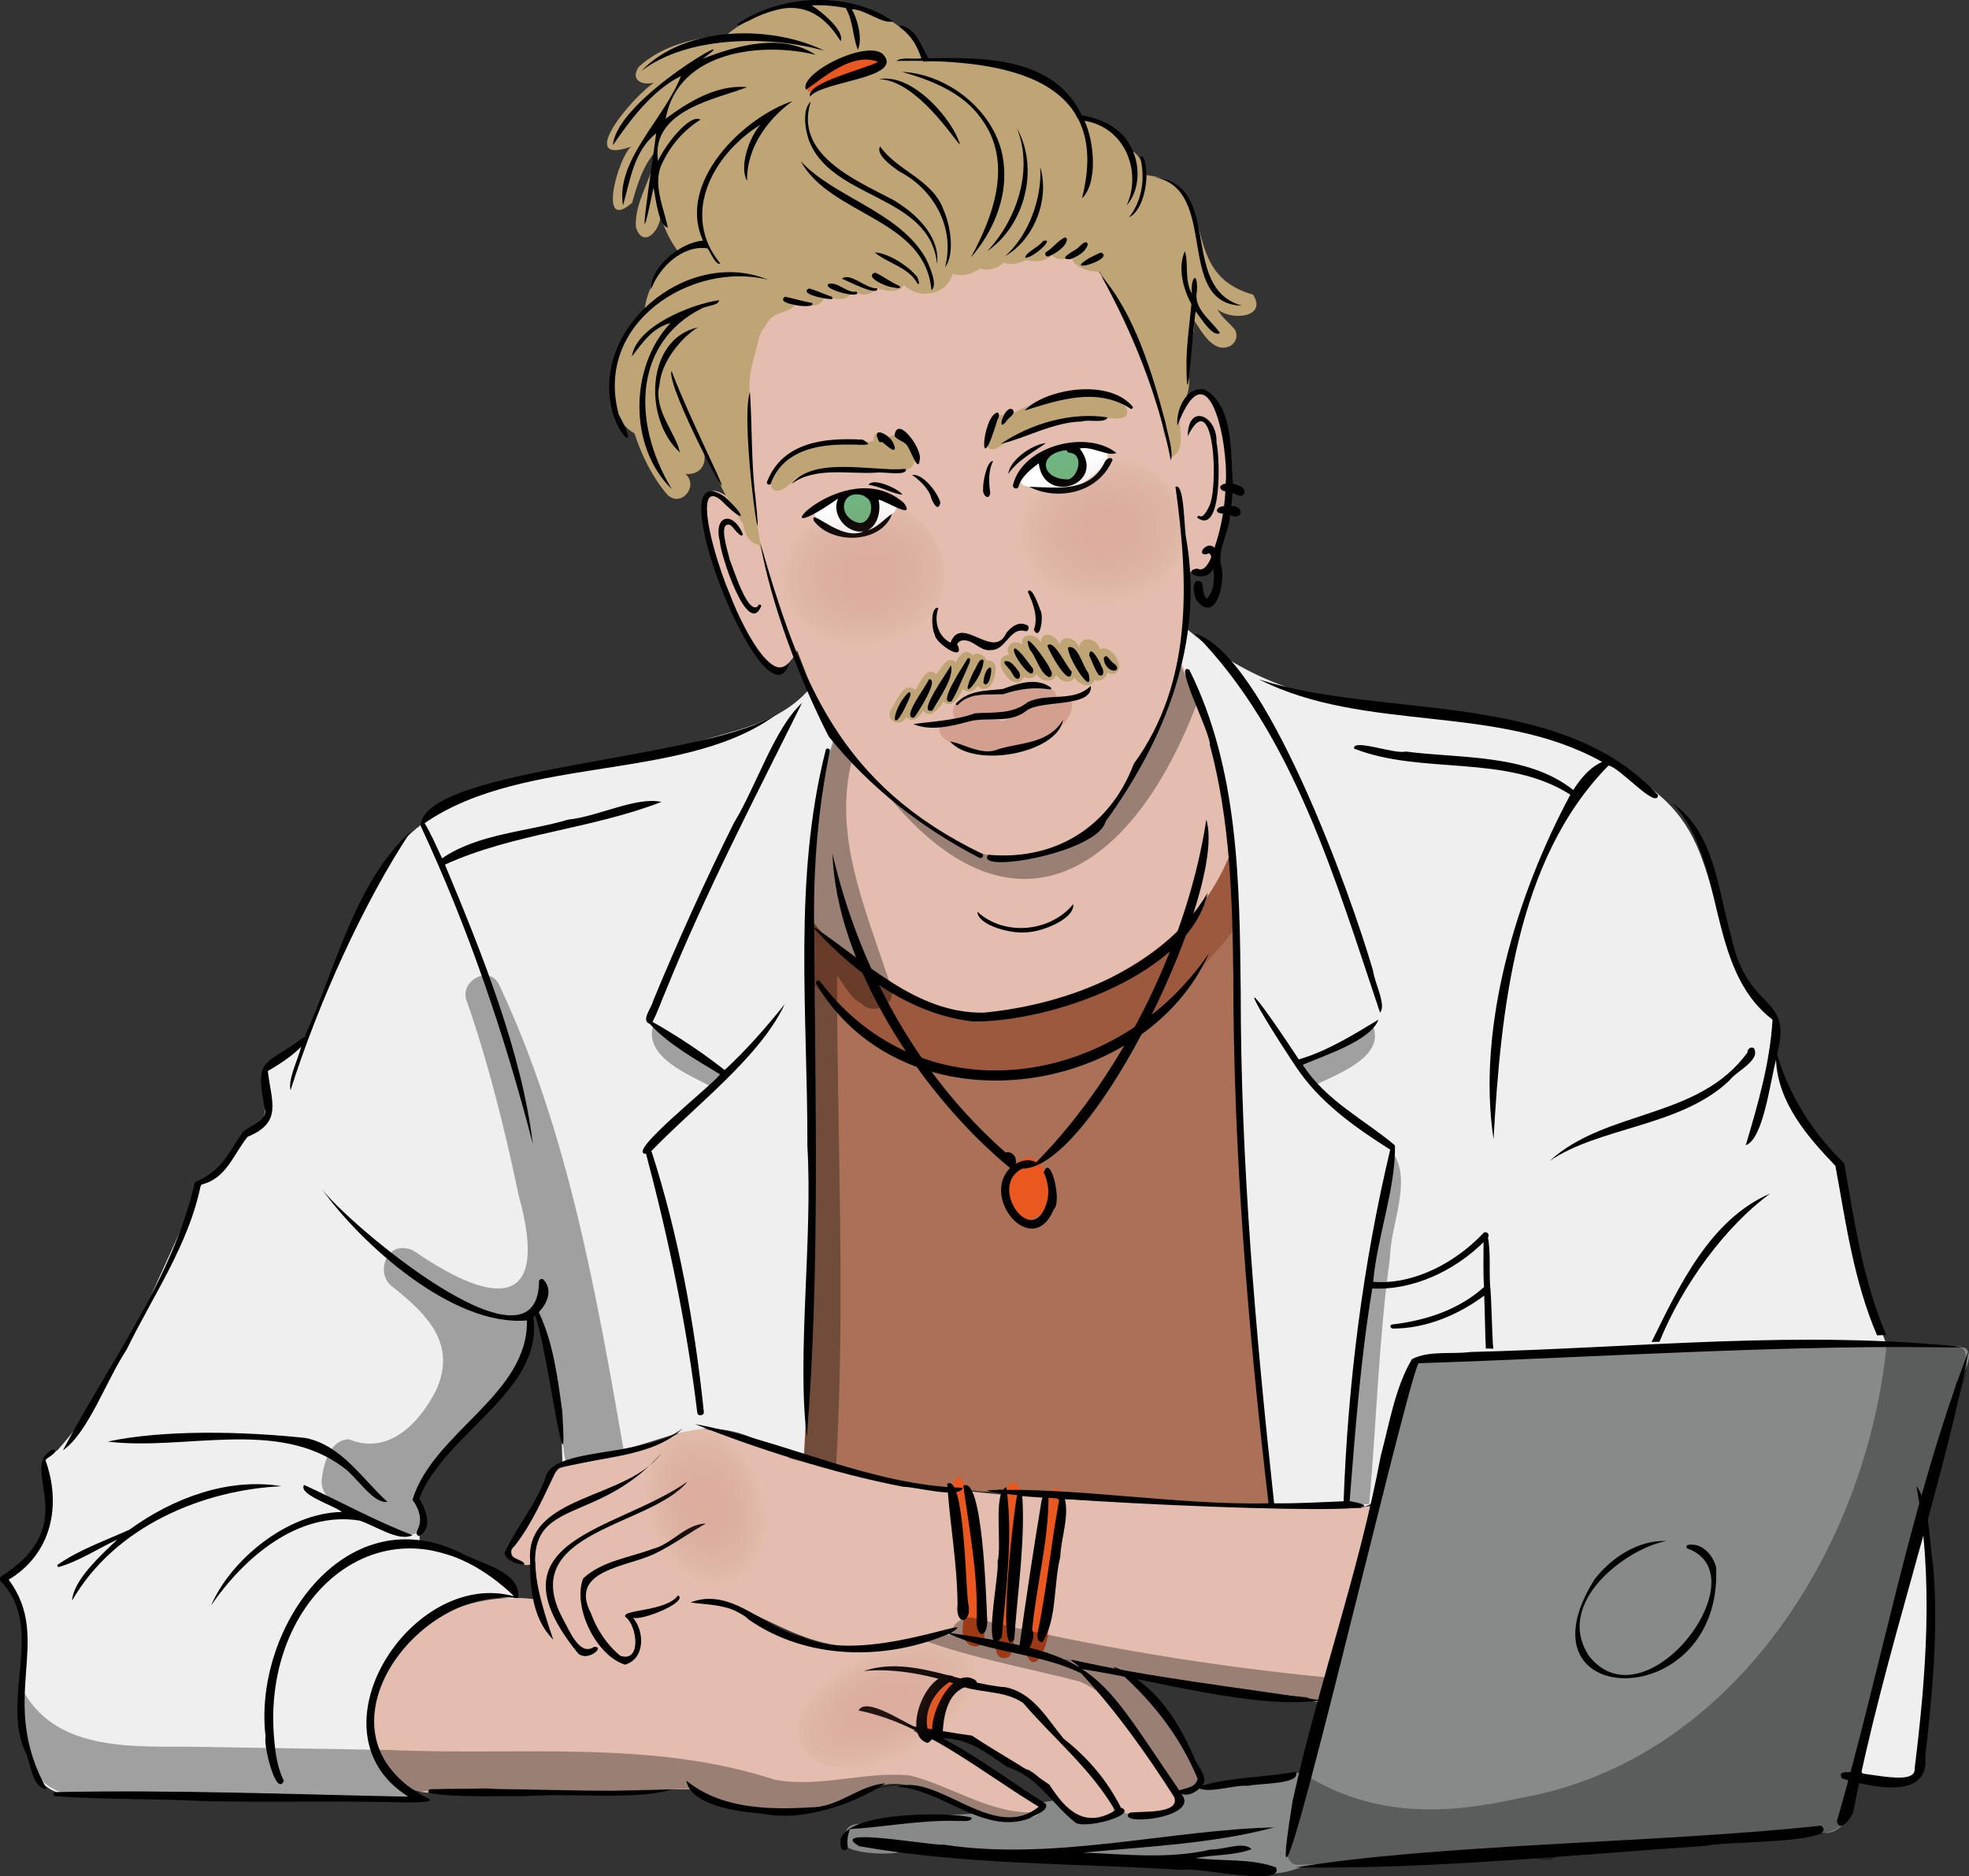 <?xml version="1.0" encoding="UTF-8"?>
<svg id="Ebene_1" data-name="Ebene 1" xmlns="http://www.w3.org/2000/svg" xmlns:xlink="http://www.w3.org/1999/xlink" viewBox="0 0 307.13 292.69">
  <rect x="0" y="0" width="307.13" height="292.69" fill="#333333" stroke="none"/>
  <defs>
    <style>
      .cls-1 {
        fill: #ea571f;
      }

      .cls-2 {
        fill: #fff;
      }

      .cls-3 {
        fill: #f2d6ca;
      }

      .cls-4 {
        fill: #efefef;
      }

      .cls-5 {
        fill: #e5bdae;
      }

      .cls-6 {
        fill: #aa7157;
      }

      .cls-7 {
        fill: #bfa576;
      }

      .cls-8 {
        fill: #d3a090;
      }

      .cls-9 {
        fill: #70b581;
      }

      .cls-10 {
        fill: #888989;
      }

      .cls-11 {
        fill: #9c593e;
      }

      .cls-12 {
        fill: #010101;
        opacity: .33;
      }

      .cls-12, .cls-13, .cls-14, .cls-15, .cls-16 {
        isolation: isolate;
      }

      .cls-13 {
        fill: url(#Unbenannter_Verlauf_4);
      }

      .cls-13, .cls-14, .cls-15, .cls-16 {
        opacity: .2;
      }

      .cls-14 {
        fill: url(#Unbenannter_Verlauf_2);
      }

      .cls-15 {
        fill: url(#Unbenannter_Verlauf_3);
      }

      .cls-16 {
        fill: url(#Unbenannter_Verlauf);
      }
    </style>
    <radialGradient id="Unbenannter_Verlauf" data-name="Unbenannter Verlauf" cx="-631.48" cy="-226.72" fx="-631.48" fy="-226.72" r="11.2" gradientTransform="translate(893.89 -292.87) rotate(-10.31) scale(1.29 -1.06)" gradientUnits="userSpaceOnUse">
      <stop offset="0" stop-color="#ba695c"/>
      <stop offset=".14" stop-color="#b8685b" stop-opacity=".98"/>
      <stop offset=".28" stop-color="#b4685a" stop-opacity=".91"/>
      <stop offset=".43" stop-color="#ae6758" stop-opacity=".8"/>
      <stop offset=".57" stop-color="#a56756" stop-opacity=".64"/>
      <stop offset=".72" stop-color="#9a6653" stop-opacity=".44"/>
      <stop offset=".87" stop-color="#8c644f" stop-opacity=".19"/>
      <stop offset=".97" stop-color="#82644c" stop-opacity="0"/>
    </radialGradient>
    <radialGradient id="Unbenannter_Verlauf_2" data-name="Unbenannter Verlauf 2" cx="-602.14" cy="-226.7" fx="-602.14" fy="-226.7" r="11.2" gradientTransform="translate(893.89 -292.87) rotate(-10.31) scale(1.29 -1.06)" gradientUnits="userSpaceOnUse">
      <stop offset="0" stop-color="#ba695c"/>
      <stop offset=".14" stop-color="#b8685b" stop-opacity=".98"/>
      <stop offset=".28" stop-color="#b4685a" stop-opacity=".91"/>
      <stop offset=".43" stop-color="#ae6758" stop-opacity=".8"/>
      <stop offset=".57" stop-color="#a56756" stop-opacity=".64"/>
      <stop offset=".72" stop-color="#9a6653" stop-opacity=".44"/>
      <stop offset=".87" stop-color="#8c644f" stop-opacity=".19"/>
      <stop offset=".97" stop-color="#82644c" stop-opacity="0"/>
    </radialGradient>
    <radialGradient id="Unbenannter_Verlauf_3" data-name="Unbenannter Verlauf 3" cx="-479.44" cy="-75.12" fx="-479.44" fy="-75.12" r="11.15" gradientTransform="translate(346.5 763.05) rotate(72.15) scale(1.2 -.84)" gradientUnits="userSpaceOnUse">
      <stop offset="0" stop-color="#ba695c"/>
      <stop offset=".14" stop-color="#b8685b" stop-opacity=".98"/>
      <stop offset=".28" stop-color="#b4685a" stop-opacity=".91"/>
      <stop offset=".43" stop-color="#ae6758" stop-opacity=".8"/>
      <stop offset=".57" stop-color="#a56756" stop-opacity=".64"/>
      <stop offset=".72" stop-color="#9a6653" stop-opacity=".44"/>
      <stop offset=".87" stop-color="#8c644f" stop-opacity=".19"/>
      <stop offset=".97" stop-color="#82644c" stop-opacity="0"/>
    </radialGradient>
    <radialGradient id="Unbenannter_Verlauf_4" data-name="Unbenannter Verlauf 4" cx="-670.03" cy="252.74" fx="-670.03" fy="252.74" r="11.21" gradientTransform="translate(-843.25 558.96) rotate(152.42) scale(1.5 -.77)" gradientUnits="userSpaceOnUse">
      <stop offset="0" stop-color="#ba695c"/>
      <stop offset=".14" stop-color="#b8685b" stop-opacity=".98"/>
      <stop offset=".28" stop-color="#b4685a" stop-opacity=".91"/>
      <stop offset=".43" stop-color="#ae6758" stop-opacity=".8"/>
      <stop offset=".57" stop-color="#a56756" stop-opacity=".64"/>
      <stop offset=".72" stop-color="#9a6653" stop-opacity=".44"/>
      <stop offset=".87" stop-color="#8c644f" stop-opacity=".19"/>
      <stop offset=".97" stop-color="#82644c" stop-opacity="0"/>
    </radialGradient>
  </defs>
  <g id="color_2" data-name="color 2">
    <path class="cls-5" d="m193.21,129.58c-.68-9.64-3.29-19.97-8.5-28.21.88-4.06.12-8.17.68-12.22,10.77,3.01,6.55-45.05-3.29-21.68-1.62-7.57-7.53-23.09-13.19-27.76-3.92-6-19.26-4.57-24.09-.3-3.67-1.38-8.68-1.31-11.35,2.21-22.88-6.16-20.61,23.82-17.15,38.31-11.02-10.91-4.64,8.03-2.47,12.76,1.39,3.86,6.36,17.02,10.5,8.78,1.46,3.71,2.79,7.6,4.35,11.37-4.75,9.46-5.43,20.5-4.16,30.88,3.31,4.83,9.92,8.19,14.93,11.77,18.36,10.72,42.59.59,51.56-17.82,1.05-1.83,4.13-6.09,2.18-8.1h0Z"/>
    <path class="cls-3" d="m134.28,284.59c-.38-.05-.75.11-1.14.14.76,1.23,3.12.8,3.35-.6-.73.19-1.46.37-2.21.47h0Z"/>
    <path class="cls-5" d="m217.78,237.37c-.34-2.33-3.77-2.83-5.6-2.11-26.96-1.16-54.76.08-81.11-5.96-34.59-10.65-12.71-6.16-43.67-.42-3.37,3.16-4.52,8.24-7.3,11.97-1.36,2.25,1.69,4.27,3.4,2.76.08,2,.22,4,.61,5.95-10.01-1.59-21.81,3.03-24.71,13.47-4.65,4.55-.57,11.08,3.33,14.88,2.84,3.55,10,.47,14.23,1.15,10.43,1.04,20.81-.04,31.27.05,5.31,4.13,13.82,4.09,20.13,2.66,4.79-.23,8.19-4.71,13.32-3.2,1.3-.06,4.3,1.51,5.99.45,1.38-1.09,3.38-2.79,2.33-4.78-1.66-2.88-5.2-2.41-7.58-4.37,21.47.74,12.55,18.09,34.79-8.82,8.9,1.52,17.67,2.97,26.69,3.7,5.69,5.19,8.82-20.69,11.12-24.47,1.49-.11,3.04-1.26,2.76-2.92h0Zm-93.66,18.4c-5.77-1.34-10.01-6.28-16.08-6.52,11.14.74,15.2,8.52,29.11,7.71-4.28,1.55-8.83.03-13.03-1.18h0Zm26.46-7.83c-.19.04-.35.1-.5.18.24-.9.42-1.72.57-2.58.39.81.93,1.57,1.68,2.09-.58.1-1.17.2-1.76.31Z"/>
  </g>
  <g id="color_3" data-name="color 3">
    <path class="cls-6" d="m197.02,190.19c-1.02-15.05-.83-29.77-.2-44.83.08-1.98-1.67-3.26-3.4-3.32.07,1.51.28,3.36,1.93,3.9,1.23,2.57-3.57-.32-2.91-3.79-.77.2-1.46.68-1.89,1.51-5.51,10.68-17.65,16.57-28.7,19.95-21.78,5.53-37.15-21.3-38.67-9.28,0,5.51,2.5,11.59.56,16.76-1.94,6.01,0,13.3.02,19.51,1.12,11.95-3.98,25.46-.67,36.89,8.37,2.15,17.03,3.55,25.4,5.1.34-.14.73-.18,1.05,0,.32-.17.69-.17,1.03-.18.47.14.62.75,1.16.88-.84-1.39,1.61-.8,2.32-.81.32-.07.64-.45.94-.11.68-.07,1.64-.14,2.09.47,12.98,1.62,26.13,1.25,39.14,2.2,1.69.51,2.52-1.27,3.64-1.98-.95-14.29-1.87-28.59-2.84-42.88h0Z"/>
    <path class="cls-11" d="m192.55,143.54c-.19-3.57-.61-7.15-.52-10.72h0c-5.46,14.09-18.04,20.35-31.53,25.01-12.29,3.93-26.46-4.92-33.72-14.07-1.62-1.55-5.05-.78-5.24,1.71,0,4.15,8.23,10.96,11.7,13.44,10.61,10.68,30.07,11.12,42.3,3.12,5.84-5.43,12.39-10.77,17.26-17.46-.11-.33-.2-.67-.26-1.03h0Z"/>
    <path class="cls-4" d="m119.08,225.06c0,.12-.02.24-.03.36.23.03.45.08.66.15,0,.1,0,.19,0,.29,1.92.48,3.71,1.14,5.66,1.44,1.32-22.07,1.41-44.18.52-66.42.83-15.11-1.08-31.14,4.34-45.62-1.47-1.3-2.41-3.29-2.85-5.18-.03,0-.07,0-.1,0-.4-.87-.73-1.78-.94-2.71-5.99,7.06-16.06,6.78-23.5,10.59-19.51,2.81-40.32,4.06-47.38,25.7-4.31,6.46-4.51,16.4-10.86,21.03-6.66,1.38-.27,9.24-5.45,11.67-1.58,1.28-2.05,2.8-3.19,4.35-1.72,2.35-5.1,3.34-5.29,5.98-6.6,13.32-11.75,28.5-21.73,39.55-6.78,3.46,5.7,8.46-7.96,20.45,1.07,1.16,1.68,2.59,2.21,4.06.02,0,.05.01.07.02,1.07,7.18-2.79,27.86,6.81,29.07,18.2-.5,36.54,1.23,54.7.42-12.78-7.1-5.07-28.57,7.52-30.15,2.55-1.41,5.2-1.06,7.92-.71-1.54-5.8-9.53-6.34-14.51-8.11-.94-2.35,1.22-5.29-1.32-7.16,3.42-10.07,20.41-18.07,17.72-28.9.39-.17.76-.34,1.1-.57,3.57,7.43,4.33,15.57,4.54,23.7,2.24-.99,4.35-.84,6.62-1.29,0-.18-.02-.36-.03-.54,9.68-1.11,14.29-6.66,24.76-1.47h0Z"/>
    <path class="cls-4" d="m293.28,207.1c-2.56-5.56-4.1-11.33-5.56-17.3.98-4.37-.32-7.38-3.42-10.74-4.21-5.22-7.68-11.3-7.64-17.88.68-3.36-2.95-5.02-4.64-7.4-8.63-20.99-2.97-27.82-28.82-38.45-21.67-6.32-40.17-1.62-58.33-17.46-.05,1.82-.33,3.62-.64,5.42,1.8,3.8,3.71,8.39,4.79,12.51.01,0,.03-.02.04-.03,1.58,4.74,2.68,9.95,3.12,15.05-.15-1.7,2.42-5.15,3.61-2.68.15.63-.83.79-.99.17-.53,0-1.25.85-1.35,1.42-.34,3.99-1.61,13.87,1.9,16.21,1.25,1.81-1.98.51-2.15-.55-.72,30.09,1.86,60.17,5.22,89.86,2.14-.22,4.29-.18,6.43-.25-.03-.15-.06-.29-.07-.44,1.57-.46,3.66.39,5.29-.14,2.48,2.13,6.99-1.04,5.08-4.28,1.68-5.71,3.34-11.96,4.97-17.76,22.01-1.63,44.01-2.89,66.21-3.01.03.07.05.14.08.21,2.59.08,5.21.27,7.79,0-.32-.87-.65-1.71-.92-2.49h0Z"/>
    <path class="cls-4" d="m301.13,248.77c-.2-3.9-.49-7.85-1.25-11.68-4.35,10.7-6.86,22.52-8.49,33.72-5.91,8.97,7.88,8.94,8.04,4.02.42-3.41.24-6.83.98-10.15,0,0,.01,0,.02,0,.17-5.33.87-10.64.7-15.91Z"/>
    <path class="cls-4" d="m200.36,127.81c-1.32-4.49-7.05-6.01-8.47-.55-.24,7.2.58,15.48,2.17,22.53,9.36,9.13,4.75-14.39,4.31-18.52,1.41-.36,2.52-1.63,1.98-3.46h0Z"/>
    <path class="cls-1" d="m163.4,184.93c-1-7.82-7.25-3.95-6.61,2.28.29,5.74,9.22,2.49,6.61-2.28Z"/>
    <g>
      <path class="cls-7" d="m119.47,50.74s.02-.02.03-.04c0,.01-.02.02-.03.03h0s0,0,0,0Z"/>
      <path class="cls-7" d="m195.49,45.97c-12.71-3.54-4.21-17.53-17.04-18.69.11-1.84-1.14-3.95-2.91-4.07-1.54-2.63-4.5-4.86-7.43-4.66-3.88-9.16-15.58-9.51-24.11-8.92-3.09-11.13-22.77-11.19-30.65-4.18-4.83.41-10.07,1.6-13.71,4.98-1.8,2.65,1.94,3.34,3.57,1.76-3.27,1.17-14.23,14.01-4.76,10.68-2.06,1.74-5.31,13.53.15,8.76.81-2.85,1.67-5.76,3.67-8.04-.28,4.05-3.31,7.61-3.09,11.82,1.1,3.42,3.67.71,3.86-1.67.64,2.09,1.6,4.06,2.93,5.74-2.98,2.11-5.15,5.56-5.45,9.1-4.73,4.12-7.53,15.69-1.55,19.02,1.11,3.45,2.8,6.84,5.15,9.6,2.15,2,4.91-1.35,2.81-3.27,2.94.22,3.66-2.46,2.35-4.65.31.64.55,1.32.83,1.98.13-.06.25-.13.37-.2,1.35,3.95,3.16,7.31,5.39,10.6.23,1.44.91,3.1,2.52,3.33.14.37.27.74.37,1.12,0,0,.02-.01.03-.02-1.22-8.11-2.61-16.29-1.77-24.51h-.05c-.42-3.07.84-6.22,1.51-9.22.01-.04.04-.08.04-.12,0,.03-.02.07-.04.12.27-.57.59-1.12.97-1.62-.01.01-.03.03-.04.04.08-.09.23-.3.07-.08,1.05-2.38,3.89-1.61,4.91-3.63,1.43.8,3.83,1.14,4.23-.95,1.41.59,3.52,1.03,4.33-.67,1.19.62,2.96.83,3.71-.54,1.35.45,3.38.95,4.34-.45,2.35,2.36,6.72,1.6,7.63-1.77,1.39.56,3.02.03,4.21-.78,1.3.39,2.74.01,3.7-.97,1.12.52,2.44.14,3.5-.39,1.44.36,2.97.29,4.08-.76.74.89,2.22.86,2.93-.05.22,1.99,2.73,2.65,4.43,2.63,4.29,6.15,7.24,13.23,8.79,20.5,1.18,1.09.77,3.62,1.38,5.19.59.96.89,2.31.78,3.39,2.85-.94,1.34-4.93,1.51-7.19.92-1.67,1.59-3.02,1.55-4.92-.35-1.38-.41-3.98.34-5.16-.06-1.51.75-2.88.32-4.34,1.29,1.83,3.12,5.49,5.84,4.08.86-.59,1.11-1.55.65-2.49-.89-1.08-2.08-1.92-2.76-3.21,2.01,1.81,7.84,1.43,5.6-2.24h0Z"/>
    </g>
    <path class="cls-1" d="m136.62,8.79c-3.52-.95-7.07,2.24-9.99,3.93.25.36-.1.78-.49.77-.17.21-.31.73.02.84,3.7-1.21,7.8-1.96,11.43-3.69.02-.74-.31-1.43-.96-1.85h0Z"/>
    <path class="cls-10" d="m304.22,210.19c-23.89-.4-48.39.34-72.48,1.63-3.13.71-9.23-.77-11.24,1.3-2.14,4.5-3.16,9.41-4.18,14.25-3.36,16.51-7.97,32.7-12.58,48.89-14.13,3.39-29.38,2.45-43.83,5.39-7.25,2.13-15.82.72-22.56,3.08-2.72-.22-6.36-1.19-5.46,3.15.96,1.4,9.73,1.9,10.37.05,16.43.46,33.07,2.46,49.67,2.3.93,1.04,2.54,1.03,3.79.89,1.58,1.92,5,.93,7,.24,20.9-3.44,42.6-2.73,63.78-4.69,5.64-.34,11.29-.69,16.93-1.04,2.65,1.32,5.97-1.88,4.35-4.61,4.86-21.8,11.78-43.87,17.42-65.48,2-1.94,3.46-6.48-.98-5.36h0Z"/>
    <path class="cls-7" d="m142.52,70.77c-.42-1.56-2.32-3.61-3.98-2.59-.7-.71-2.52-1.01-2.25.48-.2.15-.44.23-.69.27,0,0,0,0,0,.01-3.44.63-7.33-.3-10.59,1.33-2.41.68-3.79,3.02-4.81,5.11.34,2.55,3.02.37,3.86-.73,4.7-2.27,9.87-.88,14.91-1.58,2.07.11,4.13.78,3.55-2.29Z"/>
    <path class="cls-7" d="m175.53,63.43c-.58-.56-1.32-.93-2.05-1.24,0,0,0,0,0,0-2.96-1.46-5.97-.27-8.95.16h0c-2.92.41-5.91,1.27-8.01,3.32.23-3.34-2.99,2.92-2.58,3.73.57,1.61,2.48-.09,3.17-.58,3.54-2.38,8.63-3.82,12.74-3.3.51.28.97,0,1.17-.4,1.36-.21,5.97,1.19,4.51-1.69h0Z"/>
    <path class="cls-7" d="m155.26,103.87c-.13-.58-.76-.96-1.33-.82-.28-.86-1.47-1.46-2.24-.81-.91-1.33-2.2.01-2.57,1.09-1.26-1.33-2.35,1-3.07,1.86-1.54-1.54-2.53,1.44-3.29,2.43-1.91-1.58-2.97,2.03-3.87,3.21-.74,1.7,1.68,2.7,2.45,1.05.91,1.01,2.19-.03,2.66-1,1.08,1.42,2.55-.44,3.17-1.41,1.43,1.28,2.47-1.02,3.09-2.03.63.87,1.81.4,2.19-.45,1.93,1.7,3.06-1.55,2.82-3.11h0Z"/>
    <path class="cls-7" d="m174.27,102.86c-.43-.97-1.6-2.15-2.71-1.58-.36-1.68-2.99-2.34-3.25-.26-.4-1.45-2.57-2.28-3.02-.42-.39-1.61-3.01-2.46-2.92-.25-.52-1.61-3.3-1.8-2.93.24-1.11-1.07-2.86.15-2.06,1.53-3.48.39.96,6.62,2.35,3.41.6.46,1.64.29,1.99-.41.54,1.21,2.55,1.53,3.05.15.52,1.06,2.15,1.53,2.88.42.58,1.17,2.48,1.84,3.1.38.85.39,1.87-.3,1.97-1.2,1.46.94,2.35-.81,1.55-2.01Z"/>
    <path class="cls-1" d="m153.4,254c-.06-.53-.13-1.07-.21-1.6h0c0-.35-.25-.63-.6-.67-.06-.88-.12-1.77-.19-2.65.25-1.27-1.12-24.12-3.86-17.49-.57,7.22,2.49,14.79,1.63,22.24-.46,3.68,4.26,4.27,3.23.16h0Z"/>
    <path class="cls-1" d="m159.12,232.28c-1.66-2.99-3.15,1.61-2.02,3.1-.16,6.5-.02,13.29-1.75,19.54-.26,1.39-.3,4.36,1.87,3.6,1.12-.4,1.37-6.42.47-6.99.71-6.41,1.01-12.86,1.43-19.25h0Z"/>
    <path class="cls-1" d="m165.55,232.63c-4.23-3.85-3.93,22.17-5.52,25.28,1.76,4.82,4.68-4.45,3.06-5.61.67-4.3,1.41-9.34,2.03-13.68.52-1.85,1.28-4.16.43-5.99Z"/>
    <path class="cls-1" d="m150.8,262.37s-.08-.05-.12-.08c.1.1.01.02-.02,0-.71-.28-1.65-.12-2.22-.69-4.69.94-5.47,13.01-2.11,8.79-.85-3.01.9-6.94,3.76-7.56.3-.03.58-.2.72-.46Z"/>
    <g>
      <path class="cls-2" d="m139.02,80.21h0s-.02.02-.03.04c0-.01.02-.03.03-.04h0Z"/>
      <path class="cls-2" d="m139.74,78.82c-.55-1.32-3.66-2.08-3.63.03-.39.23-.6.71-.56,1.16-.27.16-.55.32-.85.43-.46.3-2.58.63-3.58.06.02,0-.06-.04-.13-.07.03-.34.16-.7.03-1.05,1.65-1.08-.7-2.9-1.68-1.41-5.62,2.17.63,5.41,3.8,5.26,2.25-.07,4.19-1.65,5.86-3.02h0s0,0,0,0c0,0,0,0,0,.01.02-.03.05-.04.08-.06-.01,0-.02,0-.03.01.55-.17.85-.82.69-1.36h0Z"/>
    </g>
    <path class="cls-2" d="m171.59,69.84c-3.2-.89-4.97.96-6.02,3.79-.67-.39-1.56,0-2.31-.02.9-.52,2.3-1.71.8-2.45-1.55-.24-6.47,2.87-4.44,4.55,2.69.74,6.17.75,8.84-.18,1.68-.74,6.53-4.52,3.12-5.69Z"/>
    <path class="cls-9" d="m135.97,77.8c-2.23-3.53-6.56,1.14-3.82,3.71,2.36,2.43,5.39-1.28,3.82-3.71Z"/>
    <path class="cls-9" d="m168.52,71.76c-.24-3.51-6.1-1.88-5.73,1.02.8,4.31,6.12,3.01,5.73-1.02Z"/>
    <path class="cls-6" d="m156.08,230.3c-.91-.79-2.26-.11-3.35-.33-.05-.31-.16-.61-.4-.83.12-.2.12-.45.07-.68v.02c-.43-1.26-2.46-.68-2.63.49-.05,1.23.79,3.35,2.15,3.53,1.6.33,5.86.41,4.16-2.22h0Z"/>
    <path class="cls-8" d="m167.16,109.26c-.64-.77-1.45-.11-2.16-.08-.74-3.85-5.87-1.76-8.41-1.25-2.62-.01-9.9.5-7.45,4.53-.08.09-.14.2-.19.3-1.12-.22-2.71.07-2.37,1.58,1.05,1.85,3.61,2.05,5.43,2.8,4.54.86,16.14-2.34,15.15-7.88h0Zm-10.7,3.2c-.8-.03-1.62-.42-2.45-.44,1.2-.04,2.43.16,3.58-.26-.32.24-.76.64-1.12.71h0Z"/>
  </g>
  <g id="color_4" data-name="color 4">
    <path class="cls-5" d="m162.59,281.45c-.92-.63-2.37-1.07-2.74-2.21-4.01-.3-11.1-9.02-13.91-4.19-8.39,4.11,17.19,12.72,16.65,6.4h0Z"/>
    <path class="cls-5" d="m186.48,275.5c-.18-.31-.42-.57-.63-.86-1.91-4.85-4.73-8.71-8.88-11.95-1.19-1.32-2.46-.19-3.45.52-.83.87-2.26.66-2.68,2.04-1.35-.28-2.86.94-2.46,2.34-.42.18-.79.47-1.04.84-2.1.16-2.21,2.76-1.15,4.07-.98-1.19-3.08-1.48-3.71.22-.88-.61-.37-1.97-1.51-2.48-4.11-1.53-3.61,4.13-.99,5.6,4.22,1.74,5.37,8.62,10.55,7.79,1.5.4,3.49-.28,3.19-2.17,1.54,2.97,12.03,2.24,9.65-2.13,2.25.79,4.46-1.77,3.11-3.86Zm-7.8-2.33c.59.44,1.24.9,1.37,1.69-.45-.57-.91-1.14-1.37-1.69Z"/>
  </g>
  <g id="lines">
    <path d="m131,117.5c-.05,0-.05.08,0,.08s.05-.08,0-.08Z"/>
    <path d="m153.16,133.16c-22.04-10.68-28.2-26.42-34.59-48.55,1.62,9.31,6.03,21.18,10.71,30.3,6.35,7.88,14.51,14.29,23.5,18.9.43.22.82-.43.38-.65Z"/>
    <path d="m185.09,84.33c-.46-1.57-.25-9.05-1.74-8.4,2.05,14.81,2.77,30.47-6.49,43.2-3.72,9.84-12.25,15.16-22.72,14.2-2.28,3.02,17.07-.27,18.32-5.2,9.25-12.74,15.31-27.85,12.62-43.81Z"/>
    <g>
      <path d="m194.05,76.37s-.12-.17-.12-.17c.02.02.04.04.06.07-.39-.51-1.09-.66-1.68-.8-.4-4.68.2-12.17-4.41-14.72-2.97-.5-4.48,3.27-4.25,5.64,4.94-12.87,8.02,3.1,7.54,9.05-.19.03-.39.05-.54.18.03-.02-.01.01-.02.02-.78.4.15,1.02.33.96.06,0,.12.01.18.03-.05.78-.11,1.55-.21,2.32-1.21.04-1.66,1.13-.17,1.17-.28,1.81-.73,3.6-1.32,5.33-1.19-1.26-3.05,1.35-1.15.98.33-.29.53.01.66.43-.4,1.02-1.11,2.39-2.23,1.83-2.69.42,1.4,2.53,2.53-.01.22,1.6.18,3.45-.99,4.69-.79-.64-.47-1.72-.8-2.51-1.76-1.19-1.41,2.35-.56,3.08,3,3.24,4.36-3.75,3.52-5.9-.44-2.65,1.33-5.03,1.45-7.69,2.04.92,2.29-1.44.19-1.42.08-.68.15-1.36.19-2.04.21.07,1.21.54,1.04.42.57.18,1.04-.43.77-.94h0Z"/>
      <path d="m190.64,75.62s-.03.02-.02.02c0,0,.01-.01.02-.02h0Z"/>
    </g>
    <path d="m189.75,69.03c.19-4.19-4.47-6.27-4.48-.99,4.11-8.37,4.92,8.33,3.26,11.1-.15.31-.86,1.74-1.36,1.36-.18-.14-.43.05-.43.25,3.93,2.89,3.56-9.5,3.01-11.71h0Z"/>
    <path d="m123.13,103.38c-5.16,6.54-17.93-31.22-10.68-25.37,3.77,3.83,4.26,2.86.6-.52-11.18-7.6,6.51,37.38,10.09,25.89h0Z"/>
    <path d="m118.75,94.49c-.09-.29-.5-.22-.51.07-1.63,1.44-3.82-5.88-4.41-7.22-.2-1.1-1.94-6.02.05-5.46.5.27,1.67,2.25,2.01,1.47-1.57-3.78-4.65-2.98-3.6,1.12.06,2,4.39,15.22,6.47,10.02Z"/>
    <path d="m170.15,106.98c-2.67,2.63-6.64,1.05-9.79,2.51-2.43,1.97-5.38,1.57-8.31,1.78-3.02,1.13-6.87,1.27-9.59,1.68,2.82,1.18,6.14.27,8.98-.49,2.91-.62,6.17.42,8.68-1.61,2.3-1.73,10.39-.4,10.03-3.87h0Z"/>
    <path d="m165.82,112.27c-2.17,3.7-6.39,3.52-10,4.56-2.59,1.2-5.5-.86-7.63-1.17,3.78,4.31,16.79,1.83,17.63-3.39Z"/>
    <path d="m163.94,107.27c-2.2-1.67-5.21-.67-7.53.21-2.55.28-5.33.16-7.26,2.22-.17.16.08.4.25.25,1.9-2.03,4.64-1.51,7.11-1.67,2.4-.81,4.8-1.15,7.31-.73.13,0,.22-.18.11-.28Z"/>
    <path d="m154.53,104.12c-.78.01-1.16,1.79-1.12,2.45.84.94,1.43-2.01,1.12-2.45h0Z"/>
    <path d="m153.4,102.96c-.7-.41-1.09,1.24-1.48,1.69-2.94,6.07,1.62.91,1.48-1.69h0Z"/>
    <path d="m150.95,102.67c-.48.9-4.89,7.31-2.57,6.77.95-1.48,1.56-3.24,2.34-4.84.12-.44,1.14-2.1.23-1.93Z"/>
    <path d="m148.33,103.78c-.45.95-5.48,7.77-2.89,7.05,1.08-1.93,3.42-5.16,2.89-7.05Z"/>
    <path d="m144.89,105.96c-.33.99-4.43,6.2-2.31,5.98.59-.7,4.05-6.18,2.31-5.98h0Z"/>
    <path d="m141.69,108.03c-2.84,2.81-2.77,7.51-.03,1.3.11-.31.77-1.53.03-1.3h0Z"/>
    <path d="m158.81,104.64c-.45-.66-1.25-1.75-2.12-1.47-.12.42.44.78.65,1.11.47.42.63,1.13,1.1,1.51.79.45.8-.77.37-1.16Z"/>
    <path d="m161.14,104.31c-.88-1.07-1.61-2.32-2.72-3.16-1.4-.11,3.05,6.03,2.72,3.16Z"/>
    <path d="m163.79,104.36c-.34-1.07-4.75-7.05-3.15-3.02,1.08,1.26,1.53,3.65,3.02,4.3.64-.15.43-.9.13-1.28Z"/>
    <path d="m167.17,104.77c-.85-.78-2.82-5.21-3.79-4.06.16.76,3.58,7.01,3.79,4.06h0Z"/>
    <path d="m169.77,104.96c-.91-1.03-1.63-4.47-3.14-3.98-.4,1.21,4.22,8.42,3.14,3.99h0Z"/>
    <path d="m171.81,103.95c-.2-.64-1.78-3.59-1.92-1.75.48,1.04.83,2.13,1.47,3.07.93.53.84-.85.45-1.32h0Z"/>
    <g>
      <path d="m174.17,103.96s0,0,0,.01c0,0,0,0,0-.01h0Z"/>
      <path d="m174.18,103.97l.06.21c-.01-.26-.22-.47-.42-.62.04.03.07.06.11.09-.27-.2-.54-.42-.75-.69l.08.1c-.08-.1-.16-.19-.24-.29.01.01.02.02.02.03-.05-.07-.1-.14-.17-.19,0,.01.01.01.02.02,0-.01-.02-.02-.03-.03,0,0,0,0,0,0-.04-.03-.07-.08-.11-.11-.06-.27-.68-.12-.56.38.03.79.82,1.83,1.67,1.72,0,0,0,0-.02,0,.34.04.57-.39.33-.64h0Z"/>
      <polygon points="172.87 102.61 172.86 102.61 172.87 102.62 172.87 102.61"/>
      <path d="m174.17,103.96s0,0,0-.01c-.03-.03-.03-.05,0,.01Z"/>
      <path d="m173.03,102.8s.04.04,0,0h0Z"/>
    </g>
    <path d="m160.2,97.53c-1.26-.7-2.49.25-3.24,1.22-2,4.4-7.01-3.05-8.7,1.51-2-1.04-2.61-3.43-1.88-5.45-1.28-.21-1.07,3.31-.57,4.19.04,1.25,4.61,4.37,3.63,1.75-.42-.31.31-.78.55-.83,1.78-.35,2.84,1.77,4.62,1.48,2.29.03,2.91-3.59,5.23-2.97.53.2.87-.64.38-.91h0Z"/>
    <path d="m162.28,95.18c-.23-.61-1.37-3.93-1.96-2.88.83,1.88,1.68,3.92.94,5.96,1.04,1.9,1.56-2.28,1.02-3.08Z"/>
    <path d="m146.68,78.39c-.5-1.75-2.86-4.61-4.42-4.3,1.2.82,2.3,1.88,2.9,3.22.13.77,1.17,2.82,1.52,1.09h0Z"/>
    <path d="m154.91,71.94c-.9-.23-1.64,3.23-1.55,4.31-.22.84.87,2.01,1.1.68-.22-1.67-.35-3.44.45-4.99h0Z"/>
    <path d="m155.6,64.34c-2.44.46-3.12,11.61-.01,1.12.22-.33.42-.85.01-1.13h0Z"/>
    <path d="m158.03,63.96c-1.25-1.17-2.78,3.92-1.04,1.74.29-.57,1.43-1.02,1.04-1.74h0Z"/>
    <path d="m176.7,63.46c-3.76-4.56-13.74-2.78-16.88.59,5.54-1.76,11.38-3.67,16.62-.25.16-.02.32-.16.26-.34h0Z"/>
    <path d="m172.79,65.11c-5.61-.89-11.98.94-16.67,4.12,3.56-.78,8.29-3.43,12.63-3.48,1.13-.39,3.56.36,4.04-.65h0Z"/>
    <path d="m143.46,71.7c.46-1.66-3.56-7.13-3.93-3.7.55.82,1.74.79,2.17,1.85.46.67,1.57,4.01,1.76,1.84h0Z"/>
    <path d="m139.6,69.9c-.03-.2-.1-.4-.19-.59,0,.01.01.03.02.04-.45-1.56-3.73-3.13-2.31-.48h0c.07.1.28.16.4.06.46.18,1.96,1.89,2.08.97h0Z"/>
    <path d="m134.54,68.58c-5.83-.34-12.45.34-14.88,6.53-.21.37.35.7.57.33,3.44-9.56,18.95-4.3,14.3-6.87h0Z"/>
    <path d="m141.3,73.14c-5.44.43-14.32-2.04-17.87,2.38,3.62-2.77,8.97-1.53,13.21-1.79,1-.2,5.01.63,4.66-.59Z"/>
    <path d="m174.16,70.67c-4.71-3.77-14.82-1.07-16.17,5.08.03.49.77.64.89.12.41-1.51,1.95-2.7,3.15-3.61.78,6.66,10.68,3.28,6.39-2.29,1.87-.45,4.29,1.28,5.74.69Zm-7.27-.04c2.15.23,1.39,3.53-.14,4.14-4.3.18-5.16-4.03-.39-4.56.07.24.27.41.54.42Z"/>
    <path d="m173.54,71.73c-.26-.61-1-.1-1.21.31-2.27,4.88-7.4,3.99-11.79,3.9,4.45,2.23,10.76,1.02,13-4.21h0Z"/>
    <path d="m163.14,69.11c-2.35.29-5.68,2.76-5.86,4.82,1.4-2.15,4.1-3.51,5.86-4.82h0Z"/>
    <path d="m141.02,78.48c-9.35-8.26-24.17,8.98-10.28-.72-1.17,2.46,1.35,5.6,4,5.11-3.5,1.72-8.52-3.86-7.79-1.62,2.88,3.81,10.56,3.51,12.18-1.06-1.26.74-2.21,2.19-3.81,2.52,1.64-.76,2.13-3.15,1.71-4.77,1.05.13,5.84,3.25,3.99.55h0Zm-6.04-.95c1.73.73.77,4.42-1.07,4.01-.14-.02-.29-.06-.43-.11-3.09-1.23-2.04-5.44,1.42-4.04.03.05.04.1.08.14h0Z"/>
    <path d="m140.77,77.15c-.8-1.03-4.71-2.71-5.28-1.51,1.71.18,3.89,1.46,5.28,1.51Z"/>
    <path d="m117.84,77.59c-.68-5.31-.51-11.63-.87-16.47-1.61,5.12,2.36,30.98.87,16.47h0Z"/>
    <path d="m111.95,74.11c-2.4-5.2-5.41-11.5-7.2-16.25-.97,2.23,10.61,23.95,7.2,16.25h0Z"/>
    <path d="m190.3,51.96c-1.41-2.09-4.23-3.76-3.59-6.62.12-3.41-1.08-1.85-.77.48-1.24-1.91-.5-5.12-1.14-6.62-1.11,2.59-.27,5.86,1.04,8.22-.26,2.95-.71,5.89-.77,8.86,0,10.66.92-4.62,1.43-7.72.79,1,2.65,4.12,3.79,3.39h0Z"/>
    <path d="m144.28,40.08c-4.27-7.16-14.17-9.3-19.39-14.94,4.72,8.54,19.39,8.89,20.4,20.11,1.08-.76-.37-3.93-1-5.17Z"/>
    <path d="m139.2,31.12c-5.83-3.07-15.35-7.02-12.74-15.27-1.32,1.17-.91,4.23-.33,5.89,3.39,9.49,18.91,8.45,20.03,19.42.52-4.31-3.37-7.98-6.96-10.04h0Z"/>
    <path d="m147.21,32.82c-1.68-4.8-7.15-6.08-9.92-9.96-.8,1.24,2,3.21,3.06,3.93,5.39,2.8,8.67,8.88,7.06,14.9,1.52-1.99.91-6.26-.19-8.86h0Z"/>
    <path d="m156.6,26c-.51-8.06-8.4-14.45-15.89-14.79,4.54,1.29,9.51,3.24,12.3,7.23,5.21,6.9,1.77,15.59-1.56,21.71,3.34-3.83,5.6-9,5.15-14.16h0Z"/>
    <path d="m158.61,19.98c2.62,6.44.06,14.18-4.59,19.18,5.87-4.04,8.12-12.93,4.59-19.18h0Z"/>
    <path d="m162.25,26.02c.34,4.72-1.72,10.62-5.45,13.92,4.53-2.58,6.98-8.94,5.44-13.92h0Z"/>
    <path d="m143.1,43.25c-1.41-1.82-4.68-3.82-6.65-3.87,2.08,1.76,5.29,2.28,6.66,4.86.52.29.08-.77-.02-.99h0Z"/>
    <path d="m140.3,44.6c-1.33-.55-2.49-1.5-3.79-2.08-1.83.67,1.71,2.17,2.54,2.27.35.02,1.76.47,1.25-.19h0Z"/>
    <path d="m136.84,44.97c-1.7.16-4.2-2.56-5.52-1.5.87.34,5.75,2.89,5.52,1.5Z"/>
    <path d="m133.59,45.49c-1.55.25-2.81-1.55-4.34-1.21-1.21.81,5.42,2.51,4.34,1.21Z"/>
    <path d="m129.76,46.3c-1.2-.41-2.37-.98-3.58-1.31-1.43.8,1.77,1.45,2.42,1.56.32,0,1.65.36,1.16-.25h0Z"/>
    <path d="m126.67,47.25c-1.42-.23-2.85-.69-4.23-.97-1.13.84,1.23,1.22,1.83,1.34.52.12,2.86.35,2.4-.36Z"/>
    <path d="m162.71,37.59c-.67.96-2.66,1.72-2.81,2.59.86.34,4.93-3.16,2.81-2.59Z"/>
    <path d="m166.42,37.34c-.02-.2-.16-.31-.37-.28-.96.42-1.82,1.63-2.82,2.22.05-.04-.05.02-.01,0-.44.29-.02.93.43.67.95-.37,2.7-1.48,2.77-2.61Z"/>
    <path d="m169.68,38.08c-.33-.91-1.39.57-1.73.74-.54.36-3.07,1.69-1.04,1.61,1.04-.32,2.5-1.14,2.77-2.35h0Z"/>
    <path d="m171.71,39.39c-.95.43-2.19.97-2.94,1.68l.07-.12c-1.55,1.46,5.04-.72,2.87-1.56h0Z"/>
    <path d="m181.78,65.88c-2.08-7.86-4.85-16.95-10.03-22.92,4.98,9.07,8.87,18.7,10.89,28.88.41-1.57-.52-4.15-.86-5.96Z"/>
    <path d="m137.79,8.51c-2.45-2.46-13.24,2.9-12.08,5.5,3.05-2.17,7.39-5.9,11.26-4.36-1.99,1.1-11.35,3.29-10.61,5.41,1.9-2.44,14.65-2.82,11.42-6.55h0Z"/>
    <path d="m149.06,20.86c-2.13-4.04-7.39-9.37-11.93-8.51,7.31.16,14.89,14.98,11.93,8.51h0Z"/>
    <path d="m176.37,22.86c-1.5-2.94-4.55-4.33-7.63-4.87-4.34-9.09-15.22-9.06-23.92-8.9-1.12-1.85-1.79-4.51-4.25-5.11-.16-.03-.32.17-.17.3,1.77,1.13,2.65,2.92,3.32,4.83-1.16.16-3.13-.24-3.88.39,14.61-.23,34.03,1.48,28.93,21.43,2.44-2.29,1.98-8.66.4-12.08,6.35,1,8.97,7.97,6.56,13.2,2.15-2.43,2.16-6.44.65-9.19Z"/>
    <path d="m178.8,26.78c-.04-.54-.22-2.85-.97-2.32.83,3.23.38,6.76-1.72,9.45,1.99-.98,2.86-4.74,2.69-7.12h0Z"/>
    <path d="m123.63,15.76c-7.57,2.5-18.15,12.63-13.97,21.78-3.67.27-8.3,4.3-8.1,7.61,1.25-3.49,4.95-6.99,8.8-6.41.5.64,1.28,2.71,2,2.37-6.27-7.63-1.2-17.02,6.26-21.67-1.83,2.06-3.34,6.65-2.09,8.77-.09-5.28,3.35-9.76,7.11-12.45Z"/>
    <path d="m119.74,43.61c-12.59-5.15-28.13,7.79-24.06,21.15,1.49,4.24,3.8,5.2.86-.03-3.98-14.35,11.35-24.04,23.2-21.11h0Z"/>
    <path d="m112.15,46.83c-4.52.66-12.93,4.12-13.58,8.77,1.67-2.17,3.17-4.46,6.02-5.21-6.44,6.8-6.56,19.35.2,25.92-6.55-10.94-5.55-23.04,4.6-28.16.69-.45,2.85-.52,2.76-1.32h0Z"/>
    <path d="m108.86,51.06c-8.2,1.85-8.47,14.4-2.81,19.51-.5-2.78-4.17-6.66-3.19-10.48.28-3.78,3.58-7.56,6-9.03h0Z"/>
    <path d="m193.71,47.68c-9.96-2.78-2.73-19.04-13.73-20.05,10.37,1.76,3.09,19.75,13.73,20.05h0Z"/>
    <path d="m128.59,7.91c-8.43-4.11-21.78-3.92-28.56,3.17,7.36-5.64,20.27-5.5,28.56-3.17h0Z"/>
    <path d="m127.26,8.58c-5.25-3.48-12.25-1.53-17.68.6,7.88-5.61-13.41,6.12-13.97,13.46,2.48-3.61,6.01-8.52,10.61-10.78-2.57,6.67-10.22,13.11-9.04,20.19,1.12-3.98,1.7-8.5,5.17-11.26-.6,4.77-3.49,23.37-.41,8.46.37,1.77.75,5.93,2.23,6.24-.66-3.2-2.44-6.88-.88-10.02,1.31-2.79,3.35-5.16,5.97-6.8-1.75-1.04-5.77,4.36-6.62,6.46-1.21-8.1,9.5-9.74,13.9-11.54-4.72-.41-9.05,2.23-12.71,4.93,1.98-10.88,15.48-11.96,23.44-9.95Z"/>
    <path d="m139.32,3.33c-6.88-4.72-17.44-4.28-24.29.41-.13.59,1.24-.36,1.6-.41,6.04-3.32,10.76-2.98,14.49,3.09.7-1.58-2.97-4.62-4.51-5.58,1.78-.09,3.56.08,5.3.4,1.18,2,1.07,4.41,1.9,6.52.74-1.54.04-4.64-.95-6.32,2.12,0,4.87,2.44,6.46,1.87h0Z"/>
    <path d="m214.17,151.41c-3.5-12.08-16.93-49.41-27.83-52.61,15.46,15.69,22.02,38.68,28.92,59.15,1.04-1.11-.87-4.7-1.09-6.54h0Z"/>
    <path d="m232.87,209.84c-.18-3.17-.19-6.67-.46-9.66-.11-2.37.1-4.85-.31-7.17.35-.47-.31-1.11-.73-.65-4.29,4.56-10.86,8.1-17.18,7.59.62-7.01,3.53-14.61,3.4-21.28-4.63-3.95-10.77-6.93-14.38-12.58,3.68-1.57,10.62-3.8,11.81-7.04-3.97,2.39-7.94,4.88-12.43,6.21-9.59-14.54-8.76-11.41-.53,1.02,3.72,5.64,9.27,9.56,14.79,13.05-4.27,17.93-6.6,36.45-7.27,54.85-3.61.15-7.22.36-10.84.32-2.88-26.54-5.22-53.16-5.21-79.88-.18-16.91-.31-34.69-8.02-50.15-2.6-1.42,3.45,10.1,3.2,11.73,3.16,11.71,3.53,23.92,3.66,35.98.01,27.52,2.29,55,5.5,82.32-14.36.31-30.34-2.57-43.86-2.04,2.27,1.62,72.16,4.65,56.51,1.69.88-11.08,1.71-22.18,3.53-33.16,6.41.31,12.84-2.78,17.36-7.23,0,2.33-.08,4.68.07,7-3.95,3.58-9.16,5.24-14.36,5.85-.38.09-.25.59.09.63,5.14.02,10.2-2.09,14.3-5.14.11,2.77.13,5.5.25,8.26.39-.01.78,0,1.16.02,0-.19-.01-.37-.02-.56h0Z"/>
    <path d="m103.88,154.48c6.22-15.33,13.88-30.06,21.22-44.83-4.31,3.95-7.12,12.97-10.63,18.73-4.53,9.1-8.71,18.37-12.6,27.76-.2,1-1.95,3.08-.54,3.55,2.91,3.21,7.25,5.61,10.98,7.89-.86,1.42-14.96,12.47-11.54,12.39,3.53,13.29,6.35,26.77,8,40.43.1.58,1.05.44,1.02-.14-1.43-13.75-3.93-27.56-8.18-40.72,6.86-7.11,16.9-14.61,20.8-22.91-2.9,3.63-5.97,7.13-9.38,10.29-3.43-2.72-7.43-5.37-11.25-7.52.83-1.57,1.38-3.28,2.1-4.91h0Z"/>
    <path d="m188.33,139.34c-6.96,11.7-21.89,17.4-34.9,18.62-10.54.18-18.61-8.16-26.44-13.32-.14-9.21.58-18.44,2.45-27.47.09-.41-.54-.59-.64-.18-5.14,20.19-2.81,41.23-2.86,61.83.85,14.45-1.68,32.86-.08,45.34,2.08-26.39,1.28-52.88,1.14-79.32,6.5,7.05,15.02,13.42,24.81,14.5,12.62.08,33.9-7.7,36.54-20h0Z"/>
    <path d="m121.77,110.95c-9.99,7.57-55.69,8.56-56.16,17.86,7.44,15.95,13.09,32.6,17.5,49.62-1.7-14.17-7.95-29.82-13.71-43.56,10.57-4.83,22.92-5.56,33.77-9.78-3.92-.87-9.94,2.3-14.54,2.76-6.46,1.91-14.07,2.19-19.67,6.04-.86-1.84-1.69-3.73-2.72-5.49,15.84-10.92,41.31-6.21,55.53-17.46h0Z"/>
    <path d="m64.06,129.69c-8.82,8.14-11.64,21.28-16.52,31.98-6.39,4.89-7.88,2.91-6.17,11.64-.09,1.84-2.52,2.21-3.6,3.42-2.48,3.69-3.15,5.79-7.37,7.7-3.47,15.13-13.4,28.21-20.59,41.8,3.93-2.69,6.78-10.95,9.95-15.72,4.09-8.41,9.73-16.42,11.57-25.72,3.96-.85,5.08-4.75,7.3-7.47,5.53-2.27,3.67-5.5,3.15-10.25,1.81-1.06,3.7-2.28,5.2-3.79-.52,2.05-2.09,5.12-1.66,6.78,4.4-13.81,11.43-29.31,18.75-40.37Z"/>
    <path d="m8.21,226.13c-5.55,2.73,5,11.49-7.94,19.71-.27.19-.39.61-.11.86,6.91,7.19-.03,18.07,3.76,26.52.96,1.78.99,5.67,3.37,5.86-7.83-14.11,1.16-23.13-5.94-32.67,6.75-4.04,8.29-11.68,5.71-18.73.41-.3,2.48-1.46,1.14-1.56h0Z"/>
    <path d="m87.69,220.06c-.71-5.2-1.39-10.6-3.65-15.38,1.39-1.41,2.18-3.5.76-5.05-.29-.31-.86.01-.72.42-.39,15.78-30.09-9.39-33.94-14.66,6.07,8.52,20.41,21.6,32.05,20.58.23,11.59-14.62,17.41-17.84,27.95,2.74,4.04-.36,5.08.98,5.68,2.34-1.27,1.04-4.16.07-5.85,3.83-10.15,19.48-16.71,17.77-28.31.09-.06.18-.13.26-.2,1.59,2.88,5.32,31.67,4.27,14.84h0Z"/>
    <path d="m60.43,234.27c-4-3.63-7.11-8.79-12.74-9.96-9.74-1.05-22.27-1.31-30.89.56,11.98,1.48,26.52-3.7,36.81,4.07,2.05,1.46,4.61,5.68,6.82,5.33h0Z"/>
    <path d="m80.81,249.31c.59-4.28-6.23-5.47-9.16-7.2-18.14-8.58-32.22,12.3-30.22,28.82-.38,1.17,1.61,9.49,2.85,6.88-.96-1.99-1.31-4.12-1.49-6.31-2.3-23.39,18.72-40.42,37.43-22.49-16.02-4.45-32.56,21.24-16.52,31.25-18.36-.37-36.75-1.1-55.1-.71-.32.05-.31.57,0,.63,7.49.56,15.1.35,22.63.75,9.78.25,19.55-.03,29.33.17,1.07.01,8.4.34,6.01-.66-18.72-9.77-1.73-33.14,14.25-31.15h0Z"/>
    <path d="m64.35,239.46c-5.78-2.18-11.34-5.3-16.92-7.83-.99,1.49,4.74,3.24,5.9,4.22-8.57.14-17.4,7.55-20.39,14.56,5.09-7.4,13.53-14.76,23.13-13.22,2.42.76,6.11,3.37,8.28,2.28h0Z"/>
    <path d="m43.92,231.83c-8.35-1.39-17.01,1.89-23.71,6.77-3.74,1.71-7.91,3.14-11.24,5.5-.11.14.04.33.19.34,3.19-.92,6.12-2.88,9.15-4.3-2.61,2.48-6.86,6.33-7.07,9.54,6.75-11.72,20.57-17.29,32.68-17.85Z"/>
    <path d="m258.63,124.03c-15.3-16.63-43.33-11.85-62.26-18.06,16.64,8.41,37.08,3.68,53.54,12.88-1.93.84-3.39,2.63-4.51,4.38-7.13-5.67-17.5-4.88-26.15-6-1.63.49-8.31-2.09-8.04-.46,10.6,4.17,23.67.76,33.74,7.19-8.54,15.88-14.61,36.49-11.98,53.74,1.12-19.83,3.4-43.57,17.93-58.28,1.69.2,7.52,6.94,7.74,4.62Z"/>
    <path d="m286.29,181.84c1.63,8.85,2.85,17.96,6.5,26.46.48-.03.95-.04,1.43-.05-3.67-8.61-4.98-17.75-6.54-26.75-4.95-4.82-8.58-10.55-10.49-17.05,2.56-9.54-4.65-6.29-7.16-18.43-2.09-7.1-2.51-16.16-9.15-20.7,8.42,8.77,5.12,25.76,15.61,33.73-.4,6.72-2.28,13.18-4.18,19.59,2.73-.91,3.8-9.91,4.72-13.32.28,6.68,4.88,11.95,9.25,16.53h0Z"/>
    <path d="m273.58,163.51c-.48-.31-1.05.14-1,.65-7.59,10.49-22,8.83-30.87,16.94,7.78-5.33,20.46-5.34,28.03-12.54,1.06-1.47,4.91-3.11,3.85-5.05h0Z"/>
    <path d="m276.11,186.18c-9.41,4.07-14.19,14.42-18.49,23.15.41-.01.81-.03,1.22-.03,3.64-8.91,10.21-17.92,17.26-23.11h0Z"/>
    <path d="m188.59,148.69c-14.27,20.94-44.53,25.88-60.71,4.35-.27-.32-.77.09-.57.44,14.03,23.39,51.13,17.83,61.28-4.79h0Z"/>
    <path d="m301.56,244.42c-.63-3.97-.55-9.73-2.64-12.66,2.7,14.6,1.53,29.49-.27,44.14.29,3.7-13.4-1.51-11.3,1.53,4.16,1.23,13.7,3.59,12.96-3.43,1.1-9.81,2.07-19.71,1.24-29.58h0Z"/>
    <path d="m104.73,279.16c-12.52.54-25.11-.38-37.62-.06-.32.04-.46.55-.08.61,4.84.72,9.78.4,14.66.47,7.16-.56,17.35.69,23.04-1.03Z"/>
    <path d="m138.1,278.19c-4.08.25-7.33,3.78-11.61,3.73-6.66.42-14.05.22-19.42-4.15.62,3.77,7.77,4.82,11.6,5.11,6.8,1.24,14.24-1.35,19.44-4.69Z"/>
    <path d="m174.96,282.01s-.05.02-.08.03c-2.2-4.37-5.18-7.85-8.98-10.83-2.6-3.14-4.71-7.11-9.03-8.02-7.33-.55-14.84-4.99-22.12-2.53,4.63-.5,10.64.6,15.56,2.49,3.07.95,6.57.6,9.29,2.5,4.84,5.63,10.59,10.29,14.34,16.77-4.78,2.89-7.71-.07-10.25-4.03-3.87-2.74-8.16-5.04-12.08-7.65-3.01-.4-6.06-1-9.04-1.44-2.09-.9-7.5-4.62-8.65-2.48,10.17,2.01,19.19,9.62,28.1,15.01-6.94,5.68-15.68-5.27-22.06-3.12,7.01.41,13.53,7.62,20.66,4.92.76-.56,3.01-1.13,2.49-2.27-5.36-3.37-10.47-7.26-16.08-10.21,4.11.02,6.83,2.28,10.06,4.46,4.77,1.48,6.93,5.7,10.5,8.56,1.02,1.34,9.86-.96,7.39-2.16h0Z"/>
    <path d="m206.03,265.23c-12.96-2.05-26.11-3.47-38.93-6.34.22.53,1.25.82,1.33,1.42,11.72,1.73,27.31,6.41,37.6,4.92h0Z"/>
    <path d="m186.25,274.09c-2.58-5.9-6.37-11.78-12.6-14.12,5.77,4.99,10.25,10.47,13.22,17.62-.51,1.24-1.86,1.32-2.93,1.68-12.93-18.86-12.32-21.09-35.67-24.54,5.85-3.57-13.68,5.27-23.23.56-5.94-1.31-10.88-7.81-17.34-5.33,2.31.38,6.66.22,9.08,2.67,9.06,6.3,21.31,6.47,31.26,2.21,6.17,2.93,14.38,3.07,20.62,6.19,5.47,5.9,10.18,12.54,14.51,19.31.93,2.74-5.31,2.11-7.02,2.44-2.17,2.17,11.29.81,8.11-2.96,1.27.52,3-.63,3.53-1.75.35-1.38-1.14-2.68-1.55-3.99h0Z"/>
    <path d="m110.09,237.65c-3.22.11-5.27,3.22-8.33,3.98-3.61,1.35-7.93,1.88-10.81,4.6-1.67,4.49,2.06,12.07,6.56,13.44,3.13-.96,3.05-5.16,1.23-7.32,1.44.5,8.67-2.49,7.03-3.5-1.8,2.57-8.96,2.19-8.21,3.37,1.86,1.35,2.53,7.17-.79,6.07-2.07-1.67-3.7-4.14-4.59-6.63-3.57-6.84,5.78-7.22,10-9.33,2.62-1.23,5.98-3.64,7.93-4.68h0Z"/>
    <path d="m107.25,231.11c-11.22,7.84-31.55,8.9-17.13,26.74,1.44,1.52,4.39-1.04,2.55-.97-2.3,1.61-3.94-2.77-4.86-4.34-7.41-13.75,13.72-14.38,19.43-21.43h0Z"/>
    <path d="m103.11,226.73c-5.22,7.18-21.17,6.4-20.42,16.67-.03,4.29.39,9.19,3.61,12.36-8.85-25.18,4.74-15.27,16.81-29.03h0Z"/>
    <path d="m106.55,222.76c-5.96,4.78-20.49,2.72-21.51,7.86-1.53,4.18-4.58,7.75-6.36,11.67.35,1.22,1.92,1.63,3.03,1.83.65-.86-3.63-.89-1.4-3.02,2.83-3.63,4.63-7.97,6.6-12.01,6.26-1.87,15-1.69,19.64-6.34h0Z"/>
    <path d="m150.16,232.08c-14.52-.4-27.68-7.36-41.75-9.94,9.07,3.65,21.78,7.75,32.52,9.78,2.03.02,8.8,1.91,9.23.16Z"/>
    <path d="m167.41,141.04c-3.6,4.37-10.74,5.05-14.96,1.18.1,2.14,5.33,3.52,7.81,3.2,2.38-.11,7.38-2.09,7.15-4.37h0Z"/>
    <path d="m188.17,127.8c-2.73,18.25-12.6,39.38-26.56,53.53-.91-.6-2.19-.36-3.18.21.22-.98-.45-2.01-1.58-1.77-13.79-12.13-22.87-28.83-27-46.62.6,17.18,13.64,37.46,27.71,49.05-4.7,4.66,3.54,14.38,6.82,6.42,1.33-1.09-.51-8.82-1.57-5.74.62,1.32.88,2.84.58,4.28-2.06,8.3-9.55-2.14-3.91-4.88,11.02.14,32.1-43.84,28.67-54.48h0Z"/>
    <path d="m151.01,250.03c-.39-2.46-.58-20.14-3.24-18.58,0,0-.01,0-.02-.01.4,6.22,1.58,12.53,1.61,18.83-.41,3.53,2.43,2.99,1.65-.25h0Z"/>
    <path d="m153.96,252.12c-.14-2.82-.7-22.07-3.7-20.36.93,6.73,2.23,13.5,2.1,20.36-.36,3.66,1.94,3.66,1.6,0Z"/>
    <path d="m156.96,231.99c-2.12.82-.62,8.94-1.36,11.64.38,1.59-2.61,15.7.66,11.78.67-7.71,1.8-15.75.71-23.42Z"/>
    <path d="m159.4,232.7c-.18-.22-.45-.15-.61.01h-.01c-.51,1.03-3.48,27.29-.57,22.98.49-7.39,1.8-15.69,1.2-22.99Z"/>
    <path d="m163.54,233.29c-.66-.68-1.09.59-1.13,1.14-1.25,7.55-2.4,15.12-3.44,22.7.79,2.62,2.88-2,2.02-2.81.65-6.98,2.6-14.08,2.56-21.02h0Z"/>
    <path d="m165.91,233.26c-.51-.5-1.51.42-.7.69-1.19,6.52-1.87,13.15-3.13,19.67-.17.78-.69,2.48.52,2.55,2.31-3.56,1.71-9.08,2.78-13.3.11-3.08,1.61-6.74.54-9.62h0Z"/>
    <path d="m148.51,261.41c-4.13-.93-7.94,9.45-3.81,10.46.92-.34,1.4-2.34-.02-2.21-.58-2.93,1.11-5.9,3.61-7.39.06-.28.68-.84.22-.86h0Z"/>
    <path d="m152.16,262.1c-4.54-3.04-9.35,10.29-5.14,9.44,0-3.29.51-8.4,4.93-8.66.41,0,.56-.56.21-.77h0Z"/>
    <path d="m151.57,283.54c-3.14-1.01-22.17-1.04-20.37,4.56.04.76,1.2.61,1.03-.14-.09-.36-.04-.93-.02-1.2.01-.08.02-.17.04-.25.01-.3.26-.84.3-1.19,5.52-.33,11.2-1.47,16.84-1.27.57-.08,2.15.26,2.17-.51Z"/>
    <path d="m202.07,276.38c-4.92.91-10.58.81-15.37,2.41,1.7,1.13,5.61-.41,8.02-.23,1.36-.39,8.52-.19,7.35-2.18Z"/>
    <path d="m199.72,289.02c-.07,0-.07.1,0,.1s.07-.1,0-.1Z"/>
    <path d="m306.77,210.2c-25.61-2.84-51.62.08-77.33.69-3,.4-6.5-.27-9.2,1.12-2.64,4.44-3.52,10.09-4.87,15.11-3.41,18.24-9.78,35.7-13.74,53.79-6.37,39.22,17.56-64.87,19.64-68.26,28.08-.93,58.6-3,85.5-2.45h0Z"/>
    <path d="m307.07,210.71c-9.07,23.75-13.54,49.12-20.55,73.4.44,1.94,2.54-.79,2.63-1.8,4.51-23.63,13.76-49.61,17.92-71.59h0Z"/>
    <path d="m284.05,284.78c-24.97,2.71-60.07,2.85-81.97,6.52,21.36.28,42.81-1.94,64.13-3.38,2.24-.71,21.21-.34,17.84-3.14Z"/>
    <path d="m267.69,244.52c-.45-1.94-2.27-3.97-4.42-3.52-.27.06-.29.52,0,.57,11.4,4.16-6.55,27.87-15.39,16.78-5.57-8.37,5.86-16.84,12.04-17.97-4.39-.18-8.6,2.61-11.2,5.98-12.9,20.57,19.96,21.17,18.97-1.84h0Z"/>
    <path d="m199.02,291.29c-3.87-1.45-8.42-.91-12.53-1.46,2.87-.55,6.01-.35,8.73-1.38-1.17-1.29-4.52.13-6.37.06-6.59,1.52-13.2.74-19.9.47,9.91-.94,20.18-1.37,29.78-3.92-15.88.32-34.59,5.33-51.54,2.68-1.78.22-18.42-2.89-13.19.24,16.63,2.95,33.64,2.64,50.45,3.71,2.32-.56,15.99,2.79,14.58-.4h0Z"/>
  </g>
  <g id="shade">
    <path class="cls-12" d="m87.91,225.93c.04.78.17,1.56.43,2.3,2.99-.65,5.95-1.43,8.99-1.77-4.31-24.7-8.77-50.23-19.55-73.01-1.67-3.02-6.38-.24-4.89,2.93,3.39,9.78,5.88,19.92,8.02,30.1,4.85,17.48-3.32,17.61-16.4,8.62-4.16-2.04-6.32,3.73-3.05,5.8,5.09,4.11,9.77,8.63,6.64,15.81-2.6,5.25-7.52,10.37-13.67,7.8-3.05.07-3.98,3.94-4.26,6.37-.13,2.73,2.31,3.63,4.28,4.51,1.41,1.07,3.24,2.39,5.03,2.15,2.26,1.81,5.51,3.07,6.93.03-.56-1.24-1.36-2.83-.97-3.95-.17-.3-.38-.54-.59-.74,4.19-4.02,6.77-9.93,11.54-13.31,1.76-3.85,5.12-6.63,6.5-10.72.24-.44.09-1.3.14-1.85,0,0,0,0,.01,0-.53-1.55,1.16-2.79.96-.64.01-.01.03-.02.05-.03.07.22.15.44.23.65.06-.04.11-.09.16-.13,3.09,5.64,2.2,12.85,3.47,19.09h0Z"/>
    <path class="cls-12" d="m161.76,282.77c-.23.38-.7.24-.86-.07-6.56.15-12.68-4.21-19.02-5.76-6.98-.66-13.97,1.97-21.01.68-19.35-6.32-39.8-3.72-59.96-4.64-10.64-.18-21.28-.36-31.93-.52-9.92.03-21.6.34-26.12-10.27.37,17.81,4.2,19.28,21,17.86,13.77.37,28.29.65,42.27.86.12-.06.25-.13.37-.19-.52-.51-2.49.26-1.71-1.04.49-.19,3.65-.73,3.4.2,0,0,0,0,0-.01,0,.02,0,.03,0,.05,1.22.03,2.45.01,3.67.07,0,0,0-.01.01-.02,4.4.11,8.74.17,13.14.19.11-.9,3.03-.03,3.85-.08,4.03-.55,8.74-.15,13.01-.4,1.15-.45,7.05-1.31,7.32.22.9.42,1.67,1.09,2.55,1.53,1.94.5,5.02.07,6.5,1.37.22,0,.44.03.66.07,10.06,2.38,15.05-5.5,22.97-4.11,6.33,1.53,13.49,7.84,19.95,4.05-.02,0-.04-.02-.06-.03h0Z"/>
    <path class="cls-12" d="m184.87,272.91c-3.69-10.56-10.02-13.19-20.44-14.24-7-1.02-13.91-5.36-20.91-2.99,8.12,2.99,16.6,4.47,24.94,6.63,6.19,2.72,10.25,9.43,13.32,15.3,1.33,2.98,4.85,1.85,5.92-.54-1.36-.8-2.28-3.03-2.84-4.16Z"/>
    <path class="cls-12" d="m151.73,255.52c18.02,4.37,36.29,8.79,54.85,9.93.32-1.24.6-2.5.9-3.75-18.56-1.76-37.18-4.89-55.3-9.23-1.84-.65-3.62.78-4,2.5,1.21-.12,2.41.17,3.55.55h0Z"/>
    <path class="cls-12" d="m139.01,154.03c-3.81-11.87-9.31-23.67-6.02-35.79-.38-.47-.87-.91-1.24-1.4-.6-.54-1.17-1.11-1.63-1.77-.42.97-.58,2.39-1.31,3.1-1.96,5.37-1.24,11.58-2.87,17.06,1.29.61.06,2.87-.11,3.98.23,20.44.76,41.59.59,62.19h0c.17,2.48-.19,4.93-.53,7.38.92,2.34.72,6.06-.14,8.42-.04,3.34-.05,6.68-.33,10.03,1.74.28,3.35,1.04,4.99,1.66,1.49-25.58.15-51.16.16-76.76,1.23,1.62,2.07,3.55,3.85,4.44,1.73,1.85,5.57.19,4.56-2.54h0Z"/>
    <path class="cls-12" d="m186.02,107.55c-.37-.67-1.28-2.35-2.01-4.18-7.88,26.95-24.49,42.99-47.59,18.06,20.63,27.82,40.18,15.42,50.51-12.31-.31-.52-.62-1.04-.91-1.57h0Z"/>
    <path class="cls-12" d="m210.24,162.11c-2.57,1.42-5.4,3.25-8.42,3.17.95,1.44,2.06,2.78,3.26,4.02,3.54-1.78,11.36-4.53,8.94-9.59-1.15.94-2.55,1.64-3.78,2.4Z"/>
    <path class="cls-12" d="m111.9,168.91c.38-.46.74-.95,1-1.49-3.54-2.67-7.71-4.68-10.91-7.75-1.94,5.15,5.64,8.05,9.23,9.97.23-.24.46-.48.68-.73h0Z"/>
    <path class="cls-12" d="m213.34,234.64c.08,0,.15,0,.23-.01,1.14-12.77,1.48-25.68,3.24-38.43.05-5.09,3.52-12.01.46-16.38-4.23,17.85-5.76,36.37-7.1,54.65,1.06.09,2.12.21,3.17.18Z"/>
    <path class="cls-12" d="m306.29,210.4c-3.85-1.35-8.04-.01-11.99-.87-3.04,31.84-24.12,65.4-57.56,71.01-10.86,2.45-21.64,2.89-31.92-2.95-1.33-.85-.98-2.51-.71-3.85-.19.88-.38,1.72-.57,2.58-.15-.31-.26-.65-.41-.96-.67,3.63-.75,7.96-1.95,11.23-.68,1.62-.77,4.53,1.62,4.29,7.61-.2,15.22-.64,22.84-.63,3.67-.3,7.35-.66,11.02-.99,2.26.02,5.42,2.29,6.75-.51,10.79-.23,21.56-1.01,32.33-2.05,0,0,0,.01,0,.02,4.45-.91,10.69.97,12.95-3.93,3.86-18.26,8.24-36.6,14.2-54.38-.94-5.88,5.76-13.12,3.38-18.03h0Z"/>
  </g>
  <g id="blush">
    <path class="cls-16" d="m130.82,78.36c18.86-3.33,23.12,20.11,4.29,23.62-18.86,3.33-23.12-20.11-4.29-23.62Z"/>
    <path class="cls-14" d="m168.17,71.55c18.86-3.33,23.12,20.11,4.29,23.62-18.86,3.33-23.12-20.11-4.29-23.62Z"/>
    <path class="cls-15" d="m105.37,221.17c11.67-4.08,20.19,22.37,8.33,25.87-11.67,4.08-20.19-22.37-8.33-25.87Z"/>
    <path class="cls-13" d="m135.92,256.95c19.76-10.25,27.74,5.03,8.04,15.39-19.76,10.25-27.74-5.03-8.04-15.39Z"/>
  </g>
</svg>